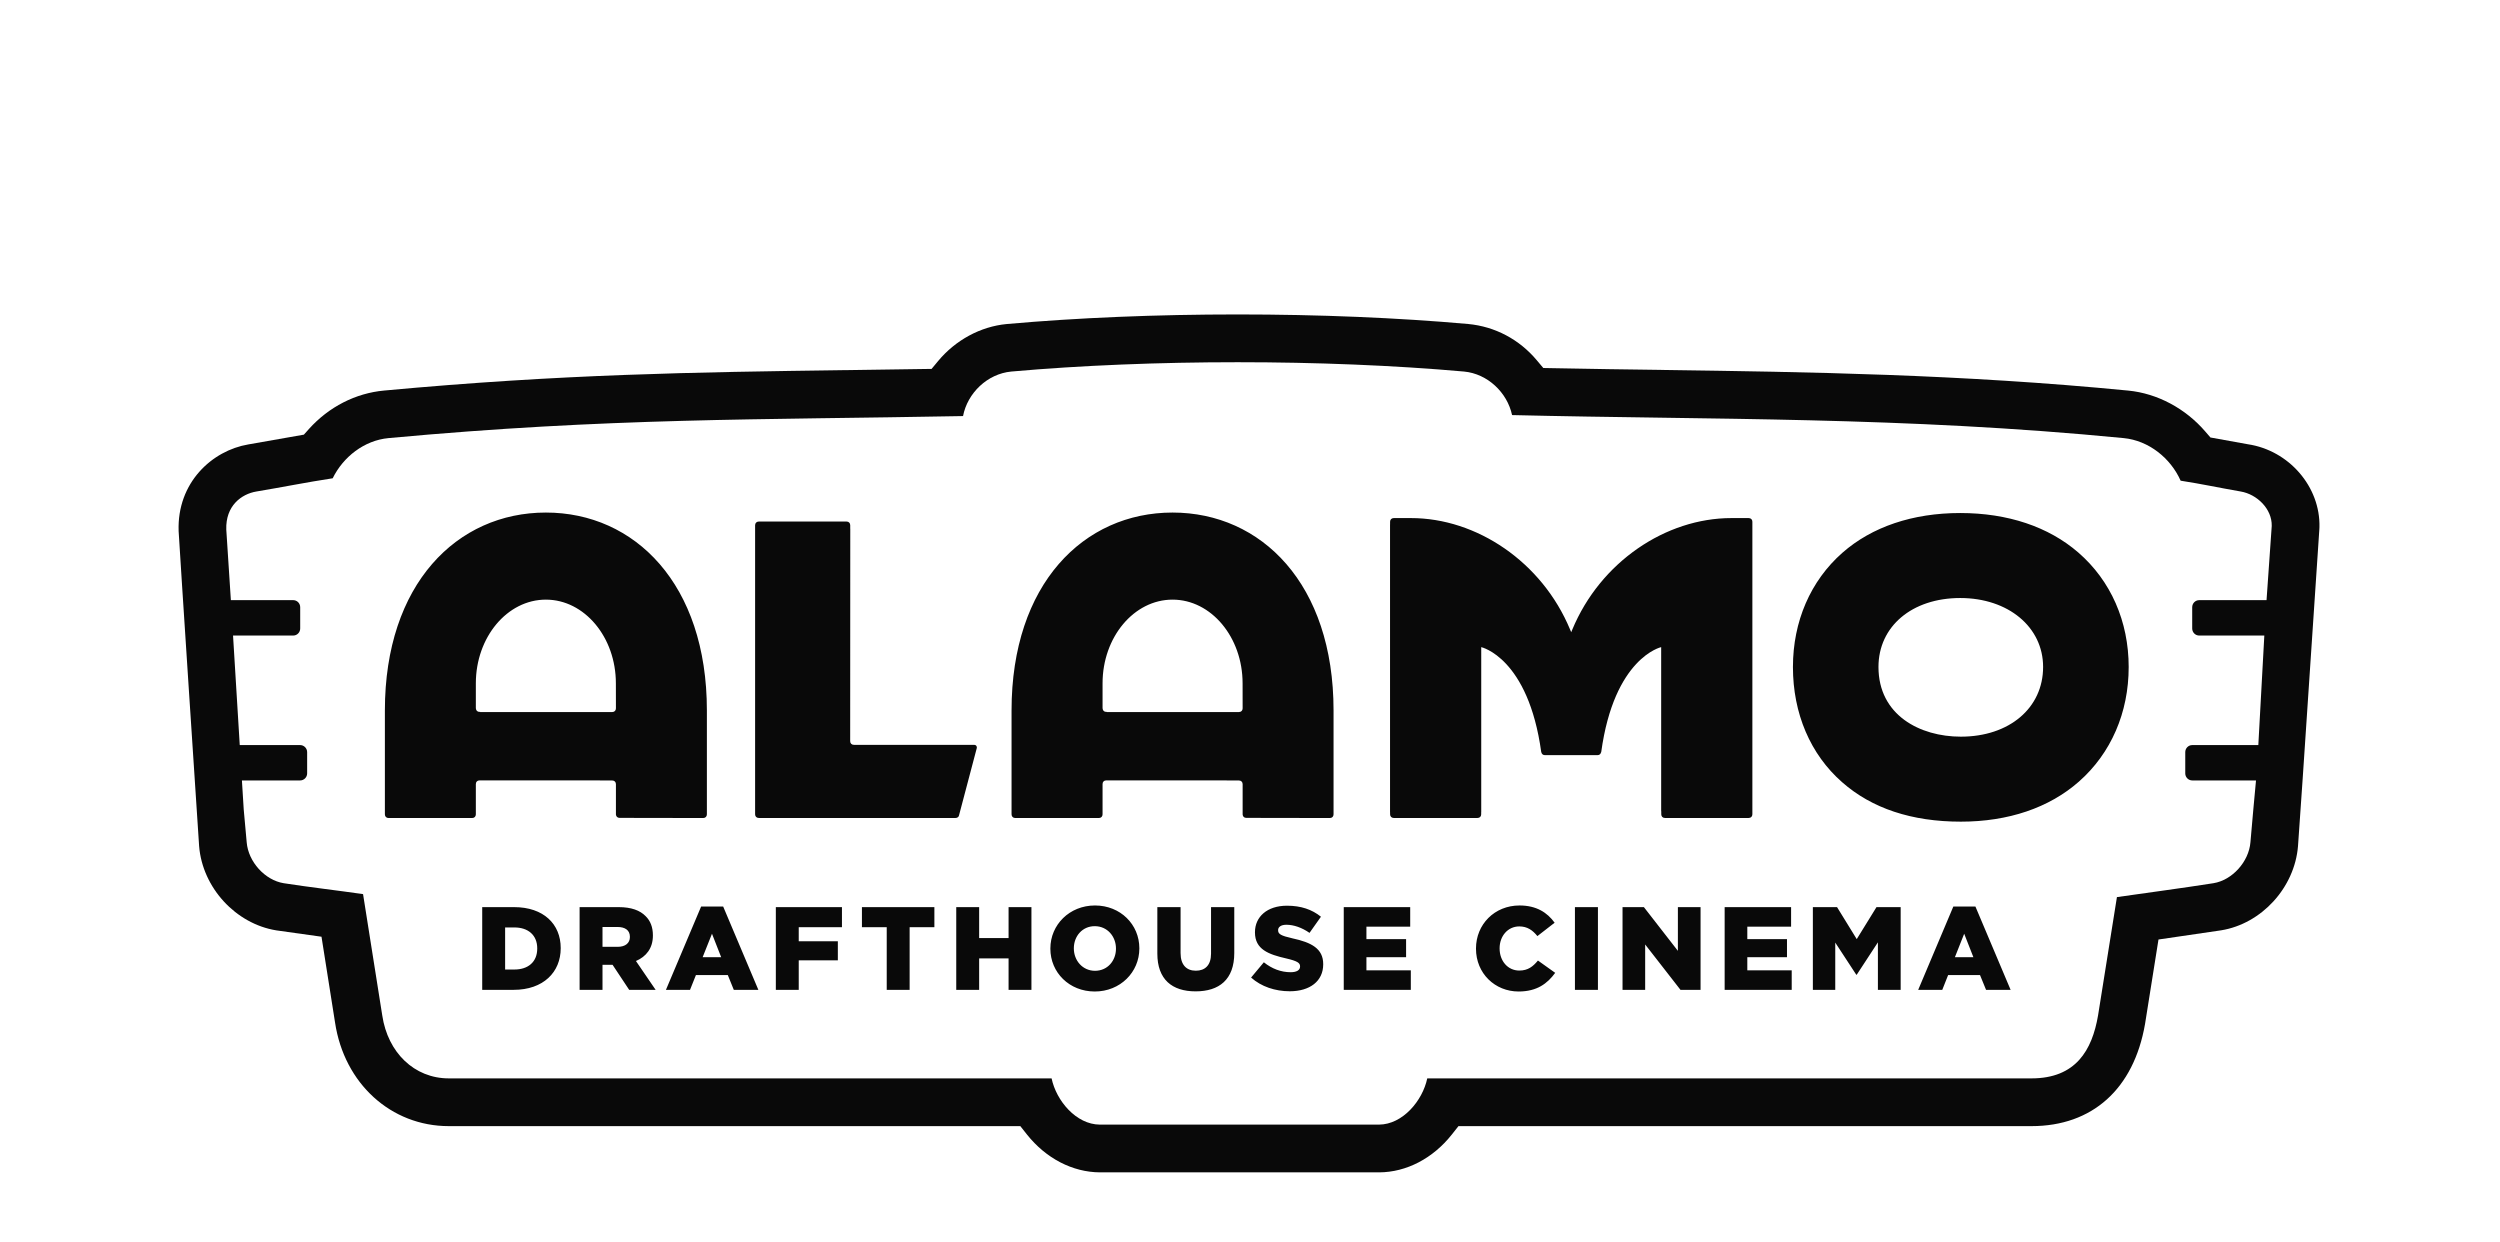<svg width="644" height="320" viewBox="0 0 644 320" fill="none" xmlns="http://www.w3.org/2000/svg">
<g filter="url(#filter0_ddd)">
<path fill-rule="evenodd" clip-rule="evenodd" d="M579.043 70.438C589.652 72.021 597.754 81.409 597.488 91.809C597.488 91.979 597.475 92.162 597.462 92.356L597.243 95.669C593.216 156.176 592.159 171.653 591.965 173.967C591.101 184.646 582.585 193.973 572.146 195.654L556.026 198.016L552.558 219.801C549.65 236.508 538.994 246.091 523.311 246.091H375.701L373.998 248.246C369.121 254.408 362.294 257.963 355.287 258H283.35C276.293 257.963 269.444 254.408 264.541 248.246L262.838 246.091H115.617C100.726 246.091 88.67 235.119 86.31 219.411L82.818 197.298L71.187 195.666C60.712 193.973 52.16 184.658 51.296 173.991C51.247 173.382 46.113 95.194 46.016 92.844C45.566 80.253 54.703 72.058 63.949 70.487L78.28 67.966L79.594 66.493C84.716 60.806 91.59 57.287 98.95 56.605C144.864 52.355 178.613 51.892 217.69 51.344H218.152C224.405 51.259 230.78 51.174 237.362 51.064L239.978 51.028L241.645 49.019C246.17 43.576 252.618 40.105 259.322 39.472C277.425 37.852 297.997 37 318.813 37C339.629 37 360.165 37.852 378.197 39.46C385.095 40.105 391.383 43.429 395.886 48.812L397.551 50.797L400.131 50.845C409.779 51.04 419.377 51.174 427.857 51.284L428.197 51.296C465.9 51.832 504.879 52.392 548.251 56.617C555.722 57.348 562.961 61.196 568.106 67.187L569.409 68.697L579.043 70.438Z" fill="#090909"/>
<path fill-rule="evenodd" clip-rule="evenodd" d="M585.199 91.504C585.309 87.096 581.403 83.333 577.23 82.615C571.257 81.58 567.51 80.728 561.731 79.826C559.152 74.03 553.543 69.488 547.059 68.855C489.903 63.29 441.483 64.179 389.51 62.925C388.269 57.116 383.209 52.282 377.137 51.71C341.065 48.507 296.574 48.507 260.502 51.71C254.334 52.294 249.212 57.263 248.08 63.181C195.548 64.179 156.933 63.582 100.081 68.855C93.816 69.439 88.39 73.714 85.701 79.205C78.535 80.301 73.195 81.422 66.029 82.615C62.197 83.26 58.084 86.28 58.291 92.43L59.471 110.598H75.531C76.528 110.598 77.331 111.414 77.331 112.424V117.892C77.331 118.902 76.528 119.718 75.531 119.718H60.031L61.759 147.932H77.319C78.304 147.932 79.12 148.748 79.12 149.747V155.226C79.12 156.225 78.304 157.041 77.319 157.041H62.318L62.781 164.505C63.024 167.001 63.292 169.9 63.547 172.968C63.949 177.985 68.243 182.734 73.085 183.515C79.29 184.488 87.319 185.425 93.524 186.326L98.475 217.61C99.899 227.107 106.7 233.792 115.617 233.792H270.892C272.084 239.515 277.193 245.665 283.313 245.701H355.227C361.345 245.665 366.467 239.515 367.66 233.792H523.311C534.759 233.792 538.92 226.51 540.454 217.61L545.32 187.093C553.3 185.95 562.193 184.768 570.174 183.515C575.016 182.734 579.311 177.985 579.712 172.968C580.103 168.207 580.88 159.902 581.148 157.041H564.724C563.727 157.041 562.923 156.225 562.923 155.226V149.747C562.923 148.748 563.727 147.932 564.724 147.932H581.744L583.29 119.718H566.513C565.515 119.718 564.712 118.902 564.712 117.892V112.424C564.712 111.414 565.515 110.598 566.513 110.598H583.861L585.199 91.504Z" fill="white"/>
<path fill-rule="evenodd" clip-rule="evenodd" d="M287.474 200.33V200.391C287.474 203.46 285.321 206.077 282.073 206.077C278.849 206.077 276.622 203.398 276.622 200.33V200.269C276.622 197.188 278.788 194.582 282.012 194.582C285.26 194.582 287.474 197.249 287.474 200.33ZM293.496 200.33V200.269C293.496 194.156 288.63 189.25 282.073 189.25C275.503 189.25 270.576 194.217 270.576 200.33V200.391C270.576 206.505 275.442 211.411 282.012 211.411C288.569 211.411 293.496 206.443 293.496 200.33ZM400.617 206.602L396.176 203.435C394.899 204.983 393.597 206.016 391.372 206.016C388.391 206.016 386.298 203.52 386.298 200.33V200.269C386.298 197.165 388.391 194.643 391.372 194.643C393.415 194.643 394.814 195.617 396.03 197.139L400.471 193.693C398.585 191.076 395.788 189.25 391.433 189.25C384.997 189.25 380.215 194.121 380.215 200.33V200.391C380.215 206.747 385.105 211.411 391.188 211.411C395.909 211.411 398.609 209.365 400.617 206.602ZM505.975 196.53L508.347 202.582H503.578L505.975 196.53ZM517.934 210.984L508.87 189.528H503.177L494.126 210.984H500.33L501.838 207.174H510.05L511.608 210.984H517.934ZM489.612 210.985V189.675H483.383L478.296 197.919L473.223 189.675H466.994V210.985H472.761V198.808L478.176 207.088H478.296L483.748 198.747V210.985H489.612ZM461.544 205.956V210.985H444.269V189.675H461.386V194.704H450.108V197.918H460.328V202.582H450.108V205.956H461.544ZM438.065 210.985V189.675H432.224V200.939L423.466 189.675H417.965V210.985H423.794V199.295L432.894 210.985H438.065ZM405.702 210.985H411.627V189.675H405.702V210.985ZM363.426 205.956V210.985H346.15V189.675H363.268V194.704H351.991V197.918H362.209V202.582H351.991V205.956H363.426ZM340.858 204.409V204.348C340.858 200.354 337.817 198.771 332.914 197.712C329.97 197.042 329.24 196.616 329.24 195.643V195.581C329.24 194.826 329.945 194.217 331.369 194.217C333.254 194.217 335.383 194.947 337.33 196.311L340.275 192.147C337.963 190.284 335.14 189.31 331.527 189.31C326.417 189.31 323.278 192.171 323.278 196.129V196.19C323.278 200.573 326.782 201.852 331.308 202.887C334.192 203.558 334.897 204.044 334.897 204.92V204.983C334.897 205.896 334.045 206.443 332.464 206.443C330.006 206.443 327.658 205.566 325.565 203.885L322.281 207.82C324.896 210.158 328.485 211.35 332.245 211.35C337.415 211.35 340.858 208.756 340.858 204.409ZM317.95 189.675V201.487C317.95 208.367 314.032 211.374 307.986 211.374C301.927 211.374 298.131 208.306 298.131 201.633V189.675H304.117V201.511C304.117 204.592 305.674 206.053 308.047 206.053C310.419 206.053 311.964 204.653 311.964 201.669V189.675H317.95ZM265.697 189.675V210.985H259.809V202.887H252.229V210.985H246.329V189.675H252.229V197.651H259.809V189.675H265.697ZM240.696 194.85V189.675H222.033V194.85H228.42V210.985H234.321V194.85H240.696ZM216.887 189.675V194.85H205.755V198.467H215.829V203.374H205.755V210.985H199.855V189.675H216.887ZM183.406 196.53L185.779 202.582H180.997L183.406 196.53ZM195.353 210.984L186.29 189.528H180.608L171.544 210.984H177.749L179.27 207.174H187.482L189.027 210.984H195.353ZM162.262 197.383V197.309C162.262 195.642 161.045 194.79 159.074 194.79H155.205V199.904H159.099C161.106 199.904 162.262 198.93 162.262 197.383ZM163.819 203.557L168.892 210.985H162.079L157.797 204.531H157.736H155.205V210.985H149.305V189.675H159.378C162.627 189.675 164.877 190.528 166.301 191.989C167.554 193.207 168.187 194.85 168.187 196.945V197.005C168.187 200.269 166.459 202.425 163.819 203.557ZM144.439 200.27V200.209C144.439 194.058 140.035 189.675 132.431 189.675H124.219V210.984H132.309C139.974 210.984 144.439 206.418 144.439 200.27ZM138.392 200.293V200.354C138.392 203.8 136.044 205.749 132.516 205.749H130.119V194.911H132.516C136.044 194.911 138.392 196.883 138.392 200.293Z" fill="#090909"/>
<path fill-rule="evenodd" clip-rule="evenodd" d="M182.093 165.772V164.859V139.007C182.093 106.409 163.479 88.034 140.619 88.034C117.747 88.034 99.146 106.409 99.146 139.007V164.859V165.772C99.146 166.332 99.523 166.722 100.082 166.722H121.628C122.2 166.722 122.577 166.332 122.577 165.772V164.859V158.356V157.979C122.577 157.406 122.954 157.029 123.526 157.029L157.579 157.041V157.053H157.713C158.284 157.053 158.661 157.443 158.661 158.003V158.015V165.808C158.698 166.332 159.063 166.685 159.598 166.685L181.144 166.722C181.716 166.722 182.093 166.332 182.093 165.772ZM158.649 132.017L158.661 138.471C158.661 139.031 158.284 139.421 157.713 139.421H123.684V139.384H123.526C122.979 139.384 122.614 139.019 122.589 138.483H122.577V138.422V132.017C122.577 120.133 130.668 110.464 140.619 110.464C150.559 110.464 158.649 120.133 158.649 132.017ZM343.523 165.772V164.859V139.007C343.523 106.409 324.921 88.034 302.049 88.034C279.177 88.034 260.575 106.409 260.575 139.007V164.859V165.772C260.575 166.332 260.964 166.722 261.524 166.722H283.07C283.642 166.722 284.019 166.332 284.019 165.772V164.859V158.356V157.979C284.019 157.406 284.396 157.029 284.956 157.029L319.02 157.041V157.053H319.154C319.726 157.053 320.103 157.443 320.103 158.003V158.015V165.808C320.14 166.332 320.493 166.685 321.028 166.685L342.586 166.722C343.146 166.722 343.523 166.332 343.523 165.772ZM320.091 132.017L320.103 138.471C320.103 139.031 319.726 139.421 319.154 139.421H285.114V139.384H284.956C284.42 139.384 284.055 139.019 284.031 138.483H284.019V138.422V132.017C284.019 120.133 292.109 110.464 302.049 110.464C312.001 110.464 320.091 120.133 320.091 132.017ZM548.348 127.828C548.348 139.567 543.8 150.051 535.539 157.333C527.873 164.091 517.351 167.659 505.111 167.659C492.482 167.659 482.19 164.25 474.525 157.491C466.351 150.319 461.861 139.786 461.861 127.828C461.861 116.077 466.386 105.63 474.598 98.396C482.216 91.699 492.726 88.156 504.953 88.156C517.179 88.156 527.703 91.675 535.393 98.348C543.738 105.593 548.348 116.065 548.348 127.828ZM505.111 145.765C517.594 145.765 526.304 138.386 526.304 127.804C526.304 117.526 517.325 110.05 504.953 110.05C492.543 110.05 483.894 117.344 483.894 127.804C483.894 140.212 494.551 145.765 505.111 145.765ZM451.411 164.98V165.76C451.411 166.332 451.021 166.709 450.462 166.709H428.891C428.32 166.709 427.942 166.332 427.942 165.76V164.98H427.918V122.701C427.918 122.701 415.8 125.38 412.467 149.784H412.431C412.333 150.235 412.017 150.526 411.518 150.526H397.965C397.479 150.526 397.138 150.235 397.053 149.784H397.029C393.683 125.38 381.566 122.701 381.566 122.701V165.2H381.554V165.76C381.554 166.332 381.176 166.709 380.605 166.709H359.034C358.475 166.709 358.085 166.332 358.085 165.76V165.2H358.073V91.114H358.085V90.396C358.085 89.836 358.475 89.458 359.034 89.458H359.886H363.341H363.486C380.361 89.458 397.211 100.734 404.462 118.184L404.742 118.854L405.022 118.184C412.273 100.734 429.122 89.458 445.997 89.458H446.167H449.951H450.462C451.033 89.458 451.411 89.836 451.411 90.396V108.442V108.454V164.98ZM251.634 148.553V148.65L247.096 165.832L246.986 166.223C246.84 166.514 246.548 166.709 246.159 166.709H195.476C194.904 166.709 194.515 166.332 194.515 165.772V92.199V91.297C194.515 90.738 194.904 90.348 195.476 90.348H218.08C218.64 90.348 219.017 90.738 219.017 91.297V92.199H219.029L219.005 146.922C219.005 147.493 219.394 147.871 219.966 147.871H250.952C251.366 147.871 251.634 148.151 251.634 148.553Z" fill="#090909"/>
</g>
<defs>
<filter id="filter0_ddd" x="0" y="0" width="644" height="320" filterUnits="userSpaceOnUse" color-interpolation-filters="sRGB">
<feFlood flood-opacity="0" result="BackgroundImageFix"/>
<feColorMatrix in="SourceAlpha" type="matrix" values="0 0 0 0 0 0 0 0 0 0 0 0 0 0 0 0 0 0 127 0"/>
<feOffset dy="11"/>
<feGaussianBlur stdDeviation="7.5"/>
<feColorMatrix type="matrix" values="0 0 0 0 0.035 0 0 0 0 0.035 0 0 0 0 0.035 0 0 0 0.2 0"/>
<feBlend mode="normal" in2="BackgroundImageFix" result="effect1_dropShadow"/>
<feColorMatrix in="SourceAlpha" type="matrix" values="0 0 0 0 0 0 0 0 0 0 0 0 0 0 0 0 0 0 127 0"/>
<feOffset dy="9"/>
<feGaussianBlur stdDeviation="23"/>
<feColorMatrix type="matrix" values="0 0 0 0 0.035 0 0 0 0 0.035 0 0 0 0 0.035 0 0 0 0.12 0"/>
<feBlend mode="normal" in2="effect1_dropShadow" result="effect2_dropShadow"/>
<feColorMatrix in="SourceAlpha" type="matrix" values="0 0 0 0 0 0 0 0 0 0 0 0 0 0 0 0 0 0 127 0"/>
<feOffset dy="24"/>
<feGaussianBlur stdDeviation="19"/>
<feColorMatrix type="matrix" values="0 0 0 0 0.035 0 0 0 0 0.035 0 0 0 0 0.035 0 0 0 0.14 0"/>
<feBlend mode="normal" in2="effect2_dropShadow" result="effect3_dropShadow"/>
<feBlend mode="normal" in="SourceGraphic" in2="effect3_dropShadow" result="shape"/>
</filter>
</defs>
</svg>
